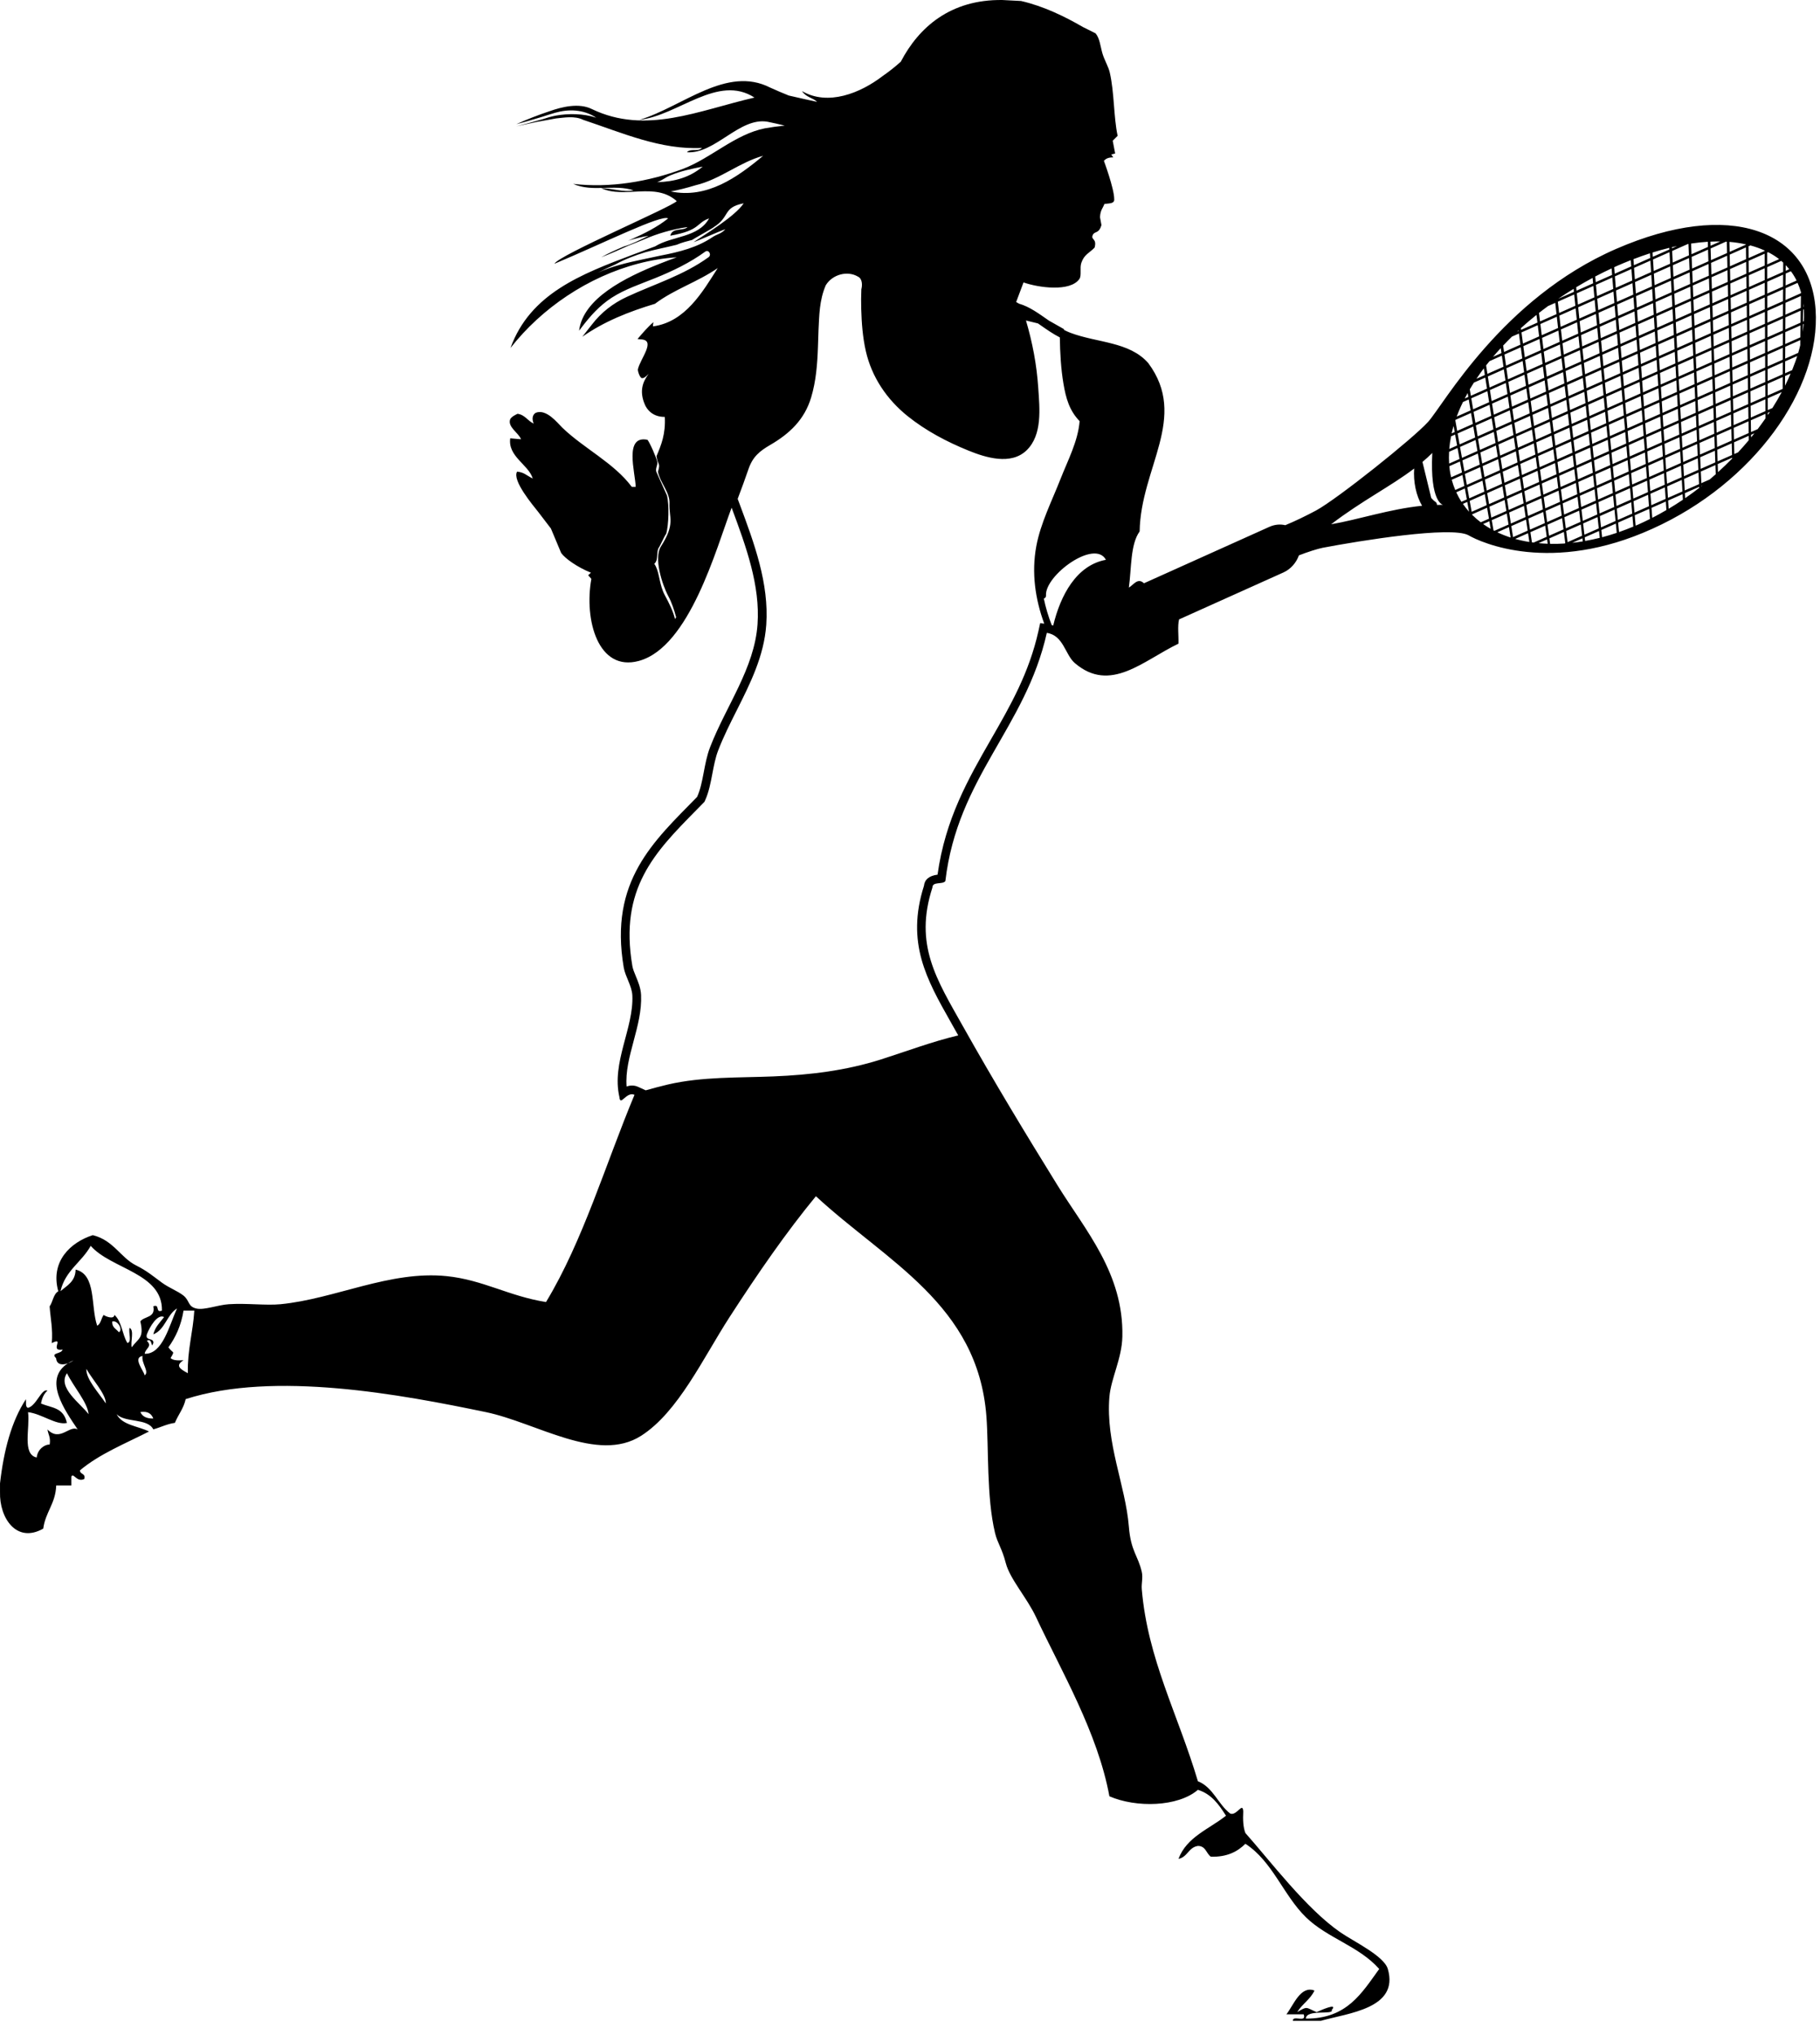 <?xml version="1.0" encoding="UTF-8" standalone="no"?>
<!DOCTYPE svg PUBLIC "-//W3C//DTD SVG 1.1//EN" "http://www.w3.org/Graphics/SVG/1.1/DTD/svg11.dtd">
<svg width="100%" height="100%" viewBox="0 0 110 123" version="1.1" xmlns="http://www.w3.org/2000/svg" xmlns:xlink="http://www.w3.org/1999/xlink" xml:space="preserve" xmlns:serif="http://www.serif.com/" style="fill-rule:evenodd;clip-rule:evenodd;stroke-linejoin:round;stroke-miterlimit:1.414;">
    <g transform="matrix(1,0,0,1,-91.688,-21.465)">
        <path d="M94.302,113.843C94.432,112.844 95.049,112.329 95.085,111.236L95.998,111.236L95.998,110.714C96.108,110.406 96.319,111.073 96.781,110.844C96.876,110.488 96.521,110.581 96.52,110.323C97.701,109.329 99.254,108.709 100.694,107.974C100.026,107.642 99.073,107.594 98.737,106.93C99.256,107.457 100.6,107.154 100.954,107.844C101.401,107.725 101.762,107.522 102.258,107.452C102.459,106.957 102.785,106.586 102.911,106.017C108.263,104.292 115.957,105.744 121.042,106.8C124.117,107.437 127.805,109.911 130.434,108.235C132.678,106.805 134.18,103.538 135.783,101.06C137.505,98.397 139.21,95.931 141.001,93.756C145.267,97.704 150.793,100.293 151.306,107.061C151.452,108.984 151.305,111.922 151.827,114.105C151.98,114.739 152.241,115.01 152.479,115.931C152.732,116.899 153.755,118.015 154.306,119.192C155.847,122.478 158.03,126.164 158.74,130.019C160.35,130.721 162.886,130.667 164.089,129.628C164.917,129.886 165.363,130.527 165.786,131.193C164.768,132.002 163.412,132.473 162.915,133.801C163.463,133.697 163.521,133.104 164.089,133.019C164.568,133.019 164.59,133.476 164.872,133.671C165.853,133.695 166.48,133.366 166.96,132.889C168.605,133.96 169.245,135.985 170.612,137.324C171.911,138.597 173.812,139.059 175.047,140.455C174.004,141.889 173.108,143.47 170.612,143.455C170.632,142.862 172.321,143.257 172.177,142.934C172.588,142.463 171.485,142.963 171.265,143.063C170.59,142.776 170.726,142.686 170.091,143.063C170.384,142.575 170.886,142.294 171.133,141.759C170.287,141.437 169.862,142.66 169.437,143.195L170.481,143.195C170.682,143.744 169.807,143.216 169.828,143.587L171.525,143.587C173.153,143.119 176.263,142.857 175.568,140.457C175.339,139.665 173.539,138.818 172.697,138.239C170.622,136.805 168.455,133.921 166.959,132.239C166.824,131.896 166.803,131.438 166.829,130.935C166.798,130.325 166.441,131.216 166.045,131.065C165.303,130.503 165.019,129.482 164.088,129.109C162.871,125.023 161.054,121.738 160.696,117.5C160.668,117.156 160.777,116.806 160.696,116.456C160.469,115.462 160.034,115.218 159.915,113.716C159.714,111.236 158.51,108.683 158.739,105.889C158.835,104.753 159.493,103.584 159.523,102.236C159.605,98.423 157.298,95.834 155.608,93.105C153.628,89.904 151.784,86.862 149.869,83.453C148.299,80.657 146.922,78.555 148.042,75.104C148.044,74.715 148.657,74.937 148.825,74.712C149.567,68.41 153.669,65.469 154.957,59.711C155.971,59.864 156.059,61.03 156.651,61.538C158.803,63.381 160.785,61.38 162.913,60.364C162.93,59.88 162.85,59.301 162.95,58.897L169.254,56.062C169.704,55.86 170.035,55.468 170.194,55.027C170.747,54.812 171.325,54.63 171.632,54.569C173.889,54.139 179.413,53.245 180.442,53.812C181.187,54.25 185.448,56.195 191.565,53.416C197.681,50.661 201.745,44.968 201.423,40.176C201.088,35.365 196.256,33.513 189.372,36.504C182.469,39.505 178.931,45.935 178.006,46.955C177.089,47.972 172.517,51.616 171.233,52.314C170.643,52.629 169.948,52.969 169.369,53.204C169.073,53.132 168.737,53.155 168.405,53.305L160.826,56.715L160.827,56.713C160.448,56.347 160.181,56.832 159.916,56.973C160.08,55.789 160.002,54.364 160.567,53.581C160.631,49.717 163.532,46.697 161.088,43.406C159.948,42.107 158.016,42.19 156.393,41.581C156.257,41.53 156.126,41.469 155.997,41.404C156.001,41.404 156.005,41.405 156.007,41.407C155.997,41.387 155.987,41.367 155.979,41.347C155.679,41.177 155.38,41.009 155.082,40.839C154.491,40.429 153.921,40.001 153.283,39.819C153.224,39.785 153.164,39.752 153.104,39.718C153.253,39.322 153.4,38.928 153.549,38.533C154.443,38.848 156.366,39.122 156.925,38.325C157.074,38.114 156.935,37.665 157.044,37.347C157.219,36.838 157.522,36.761 157.845,36.429C157.998,35.874 157.617,35.972 157.725,35.688C157.841,35.4 158.096,35.629 158.259,35.066C158.229,34.907 158.201,34.749 158.171,34.59C158.194,34.145 158.341,34.064 158.437,33.791C158.721,33.749 159.059,33.787 159.03,33.495C159.032,32.866 158.407,31.184 158.407,31.184C158.54,31.042 158.685,30.974 158.97,30.977C158.931,30.917 158.892,30.858 158.852,30.799C158.931,30.78 159.009,30.76 159.088,30.739C159.039,30.483 158.99,30.226 158.94,29.97C159.039,29.87 159.137,29.771 159.237,29.673C158.992,28.531 159.042,27.072 158.763,25.851C158.679,25.484 158.437,25.098 158.319,24.695C158.193,24.266 158.159,23.782 157.904,23.48C157.646,23.352 157.39,23.223 157.133,23.095C156.065,22.474 154.76,21.835 153.4,21.525C153.025,21.505 152.65,21.485 152.275,21.466C149.122,21.423 147.215,23.123 146.131,25.195C145.768,25.52 145.4,25.808 145.035,26.06C143.681,27.1 141.723,27.882 140.159,26.97C140.419,27.361 140.811,27.361 141.072,27.621C140.789,27.557 140.504,27.494 140.217,27.433C139.931,27.37 139.644,27.307 139.36,27.238C138.987,27.091 138.616,26.928 138.245,26.762C135.593,25.404 132.939,27.927 130.331,28.709C132.68,28.448 135.072,25.926 137.288,27.361C133.896,28.144 130.722,29.622 127.46,28.056C126.677,27.665 125.635,27.926 124.896,28.189C124.556,28.301 124.218,28.423 123.884,28.554C123.55,28.684 123.221,28.823 122.894,28.969C123.155,28.905 123.416,28.831 123.677,28.756C123.939,28.68 124.202,28.6 124.466,28.521C124.725,28.437 124.986,28.351 125.247,28.278C126.026,28.056 126.939,28.056 127.723,28.578C126.939,28.317 126.026,28.317 125.266,28.454C124.994,28.51 124.725,28.585 124.466,28.675C123.939,28.824 123.417,28.968 122.895,29.1C123.309,29.013 123.721,28.923 124.135,28.831C124.518,28.767 124.906,28.692 125.293,28.622C125.766,28.578 126.418,28.447 126.939,28.708C129.288,29.491 131.636,30.535 134.115,30.405C133.854,30.665 133.462,30.405 133.201,30.665C134.899,30.795 136.375,28.534 138.072,28.821C138.42,28.893 138.768,28.968 139.116,29.056C138.712,29.095 138.314,29.15 137.921,29.219C136.115,29.578 134.68,31.012 132.984,31.664C130.897,32.447 128.548,32.839 126.329,32.577C127.504,33.099 128.808,32.577 129.982,32.969C129.33,33.099 128.677,32.839 128.026,32.839C129.461,33.49 131.286,32.447 132.591,33.621C132.2,34.012 125.46,36.883 125.198,37.405C128.112,36.187 131.678,34.404 132.069,34.665C131.418,35.187 130.634,35.578 129.842,35.929C129.774,35.959 129.705,35.988 129.639,36.018C129.663,36.01 129.689,36.001 129.714,35.993C130.113,35.872 130.503,35.776 130.896,35.712C130.634,35.84 130.373,35.97 130.12,36.084C129.867,36.199 129.623,36.297 129.394,36.361C128.937,36.557 128.48,36.753 128.025,37.014C128.307,36.905 128.586,36.789 128.861,36.67C129.139,36.551 129.414,36.427 129.687,36.304C129.988,36.189 130.281,36.069 130.569,35.952C131.416,35.578 132.328,35.318 133.242,35.187C132.981,35.447 132.328,35.187 132.198,35.709C134.056,35.382 133.762,34.927 134.545,34.665C133.893,35.839 132.328,35.709 131.281,36.355C130.821,36.522 130.378,36.688 129.934,36.855C126.834,38.027 123.73,39.204 122.543,42.493C124.421,40.092 127.219,38.193 130.267,37.396C130.647,37.295 131.033,37.213 131.42,37.149C131.806,37.085 132.197,37.04 132.59,37.014C132.279,37.127 131.946,37.252 131.603,37.387C129.473,38.228 126.924,39.502 126.689,41.449C126.738,41.384 126.787,41.319 126.837,41.254C127.375,40.55 127.918,39.936 128.667,39.452C129.462,38.94 130.395,38.633 131.266,38.281C132.342,37.847 133.372,37.353 134.314,36.671C134.519,36.523 134.714,36.863 134.512,37.009C133.001,38.103 131.26,38.626 129.586,39.4C128.74,39.791 128.023,40.346 127.457,41.087C127.283,41.316 127.075,41.559 126.884,41.816C128.206,40.888 129.707,40.295 131.275,39.824C132.428,38.949 133.847,38.511 135.067,37.666C134.153,39.102 133.109,40.928 131.152,41.189C131.152,41.104 131.165,41.019 131.183,40.933C130.828,41.234 130.528,41.593 130.22,41.952C130.27,41.956 130.32,41.963 130.369,41.973C131.413,41.973 130.369,43.147 130.239,43.798C130.239,43.929 130.369,44.32 130.499,44.32C130.63,44.32 130.76,44.189 130.891,44.059C130.499,44.58 130.369,45.102 130.605,45.77C130.69,46.022 130.835,46.246 131.043,46.406C131.251,46.565 131.524,46.663 131.867,46.66C131.896,47.176 131.842,47.599 131.746,47.98C131.648,48.361 131.507,48.698 131.366,49.034C131.458,49.644 131.62,49.399 131.455,49.974C131.57,50.605 132.179,51.224 132.152,51.866C132.114,52.784 132.521,53.105 131.63,54.496C131.195,55.176 131.701,56.775 132.072,57.475C132.295,57.891 132.435,58.326 132.553,58.767C132.531,58.803 132.507,58.84 132.486,58.875C132.372,58.402 132.129,57.915 131.868,57.432C131.548,56.837 131.553,56.16 131.325,55.693C131.299,55.639 131.268,55.587 131.233,55.537C131.244,55.526 131.255,55.516 131.264,55.507C131.472,55.283 131.36,54.957 131.472,54.618C131.639,54.372 131.787,53.96 131.956,53.714C132.112,53.154 132.131,51.972 132.005,51.42C131.787,50.936 131.57,50.452 131.353,49.968C131.295,49.74 131.448,49.591 131.413,49.375C131.38,49.171 130.951,48.181 130.819,48.042C129.392,47.755 130.082,50.003 130.109,50.886C130.03,50.886 129.95,50.886 129.872,50.886C128.793,49.435 126.956,48.554 125.665,47.301C125.375,47.02 124.712,46.153 124.065,46.412C123.842,46.547 123.839,46.829 123.947,47.064C123.581,46.907 123.43,46.537 122.969,46.471C122.813,46.548 122.609,46.646 122.526,46.797C122.344,47.269 123.056,47.64 123.177,48.012C122.959,47.992 122.742,47.972 122.526,47.954C122.378,49.061 123.626,49.533 123.888,50.382C123.848,50.363 123.809,50.343 123.77,50.323C123.499,50.179 123.345,50.005 122.94,49.968C122.624,50.5 123.924,52.027 124.214,52.397C124.47,52.732 124.728,53.068 124.985,53.405C125.191,53.898 125.399,54.393 125.606,54.886C125.857,55.228 126.572,55.736 127.404,56.075C127.348,56.125 127.293,56.174 127.238,56.227C127.301,56.302 127.365,56.375 127.429,56.449C126.982,58.933 127.838,62.074 130.298,61.407C133.362,60.576 134.977,54.607 135.907,52.145C136.79,54.519 137.636,56.845 137.473,59.19C137.287,61.858 135.573,64.114 134.603,66.626C134.221,67.613 134.21,68.776 133.819,69.626C131.206,72.302 128.493,74.691 129.386,79.932C129.478,80.482 129.881,81.045 129.907,81.627C129.993,83.599 128.642,85.672 129.124,87.758C129.179,88.372 129.539,87.402 130.037,87.628C128.281,91.828 126.934,96.439 124.689,100.151C122.436,99.793 120.891,98.813 118.689,98.586C115.256,98.232 111.944,99.96 108.645,100.282C107.758,100.368 106.58,100.21 105.515,100.282C104.844,100.326 104.035,100.651 103.557,100.542C103.027,100.422 103.162,100.067 102.776,99.759C102.429,99.484 101.909,99.298 101.471,98.977C100.951,98.596 100.575,98.267 99.906,97.934C98.984,97.474 98.545,96.413 97.296,96.108C95.972,96.531 94.71,97.682 95.21,99.5C94.91,99.678 94.886,100.133 94.688,100.413C94.739,101.145 94.89,101.777 94.818,102.631C95.636,102.224 94.64,103.158 95.471,103.022C95.399,103.311 94.715,103.192 95.08,103.544C95.112,103.963 95.482,103.965 95.791,103.855C95.891,103.791 96,103.731 96.123,103.675C96.044,103.739 95.922,103.807 95.791,103.855C94.273,104.835 95.601,106.685 96.384,107.85C95.888,107.562 95.311,108.628 94.557,107.85C94.6,108.156 94.763,108.339 94.688,108.764C94.435,108.742 93.963,109.01 93.906,109.546C93.011,109.353 93.512,107.766 93.383,106.806C94.222,106.907 95.075,107.604 95.732,107.458C95.523,106.509 94.832,106.561 94.167,106.285C94.225,105.951 94.349,105.684 94.558,105.501C94.195,105.36 93.899,106.404 93.384,106.545C93.208,106.505 93.276,106.218 93.254,106.023C92.377,107.363 91.915,109.12 91.689,111.11L91.689,111.632C91.646,113.204 92.685,114.759 94.302,113.843ZM179.39,47.836L179.635,47.727L179.754,48.387L179.28,48.597C179.3,48.346 179.337,48.093 179.39,47.836ZM179.424,47.655C179.457,47.508 179.498,47.358 179.542,47.208L179.608,47.574L179.424,47.655ZM179.659,46.837L180.596,46.422L180.708,47.086L179.76,47.506L179.649,46.876C179.649,46.862 179.654,46.851 179.659,46.837ZM180.663,52.548L181.567,52.149L181.68,52.811L181.184,53.029C181.001,52.892 180.83,52.742 180.669,52.582L180.663,52.548ZM187.37,53.1L188.243,52.715L188.316,53.397L187.449,53.779L187.37,53.1ZM194.523,50.824L194.582,50.799C194.561,50.814 194.543,50.83 194.523,50.844L194.523,50.824ZM195.416,46.908L196.307,46.514L196.326,47.221L195.439,47.612L195.416,46.908ZM196.307,40.343L197.26,39.921L197.269,40.632L196.323,41.051L196.307,40.343ZM197.431,41.442L197.421,40.73L198.357,40.316L198.361,41.031L197.431,41.442ZM198.362,41.195L198.365,41.913L197.442,42.321L197.433,41.605L198.362,41.195ZM197.419,40.565L197.41,39.854L198.351,39.437L198.356,40.15L197.419,40.565ZM197.408,39.689L197.399,38.977L198.348,38.556L198.351,39.27L197.408,39.689ZM197.398,38.812L197.389,38.1L198.345,37.676L198.348,38.39L197.398,38.812ZM198.37,42.794L197.455,43.198L197.446,42.488L198.367,42.081L198.37,42.794ZM197.385,37.936L197.378,37.225L198.342,36.798L198.344,37.512L197.385,37.936ZM197.376,37.059L197.367,36.348L197.482,36.297C197.787,36.379 198.073,36.482 198.34,36.604L198.34,36.632L197.376,37.059ZM192.168,46.416L192.124,45.721L193.049,45.311L193.087,46.009L192.168,46.416ZM193.096,46.171L193.135,46.87L192.223,47.273L192.179,46.578L193.096,46.171ZM182.854,44.542L183.826,44.11L183.918,44.783L182.95,45.212L182.854,44.542ZM182.919,46.106L181.972,46.526L181.867,45.859L182.822,45.436L182.919,46.106ZM191.968,45.625L191.051,46.03L191,45.338L191.923,44.93L191.968,45.625ZM191.91,42.289L192.865,41.867L192.902,42.566L191.954,42.986L191.91,42.289ZM190.988,45.177L190.938,44.481L191.867,44.068L191.912,44.768L190.988,45.177ZM190.967,46.946L190.048,47.354L189.99,46.665L190.916,46.256L190.967,46.946ZM189.976,46.505L189.918,45.816L190.853,45.404L190.904,46.095L189.976,46.505ZM189.905,45.657L189.848,44.962L190.788,44.546L190.839,45.242L189.905,45.657ZM189.835,44.804L189.778,44.114L190.726,43.695L190.777,44.388L189.835,44.804ZM189.902,47.417L188.992,47.82L188.928,47.133L189.843,46.728L189.902,47.417ZM188.912,46.976L188.849,46.29L189.772,45.881L189.831,46.57L188.912,46.976ZM188.927,48.729L188.012,49.133L187.941,48.451L188.862,48.044L188.927,48.729ZM187.925,48.293L187.853,47.61L188.781,47.199L188.847,47.884L187.925,48.293ZM187.836,47.452L187.766,46.769L188.702,46.356L188.767,47.042L187.836,47.452ZM186.354,45.63L186.432,46.31L185.488,46.727L185.405,46.051L186.354,45.63ZM185.385,45.894L185.301,45.218L186.257,44.794L186.336,45.474L185.385,45.894ZM186.45,46.467L186.528,47.151L185.592,47.566L185.507,46.885L186.45,46.467ZM186.626,47.987L185.696,48.398L185.612,47.722L186.546,47.308L186.626,47.987ZM186.6,46.401L187.531,45.988L187.601,46.676L186.677,47.085L186.6,46.401ZM186.503,45.563L187.442,45.148L187.514,45.831L186.58,46.243L186.503,45.563ZM187.504,44.241L188.462,43.817L188.526,44.502L187.573,44.924L187.504,44.241ZM188.541,44.662L188.606,45.348L187.662,45.765L187.591,45.082L188.541,44.662ZM188.62,45.506L188.685,46.197L187.748,46.611L187.678,45.924L188.62,45.506ZM187.778,48.356L186.869,48.758L186.791,48.079L187.708,47.674L187.778,48.356ZM186.773,47.922L186.694,47.243L187.618,46.835L187.69,47.517L186.773,47.922ZM186.723,48.823L185.8,49.23L185.716,48.555L186.645,48.144L186.723,48.823ZM185.761,50.127L184.856,50.527L184.764,49.855L185.676,49.452L185.761,50.127ZM184.827,51.42L183.917,51.821L183.819,51.152L184.734,50.748L184.827,51.42ZM184.651,49.025L185.571,48.62L185.655,49.297L184.742,49.699L184.651,49.025ZM184.63,48.871L184.538,48.198L185.463,47.789L185.55,48.464L184.63,48.871ZM184.518,48.041L184.427,47.364L185.359,46.951L185.444,47.631L184.518,48.041ZM184.405,47.208L184.315,46.534L185.254,46.118L185.339,46.794L184.405,47.208ZM184.292,46.376L184.202,45.703L185.149,45.284L185.234,45.96L184.292,46.376ZM184.371,48.105L183.433,48.521L183.333,47.845L184.278,47.428L184.371,48.105ZM183.312,47.691L183.214,47.021L184.166,46.6L184.257,47.273L183.312,47.691ZM183.191,46.865L183.094,46.195L184.052,45.771L184.144,46.443L183.191,46.865ZM183.072,46.04L182.974,45.369L183.94,44.941L184.031,45.614L183.072,46.04ZM183.868,43.214L184.837,42.785L184.92,43.462L183.958,43.888L183.868,43.214ZM184.94,43.617L185.025,44.293L184.069,44.716L183.979,44.044L184.94,43.617ZM185.045,44.452L185.128,45.129L184.18,45.549L184.09,44.875L185.045,44.452ZM185.094,43.549L186.065,43.118L186.144,43.797L185.178,44.225L185.094,43.549ZM186.161,43.956L186.238,44.637L185.281,45.061L185.197,44.384L186.161,43.956ZM186.218,43.051L187.179,42.626L187.249,43.308L186.295,43.73L186.218,43.051ZM187.265,43.466L187.337,44.149L186.391,44.569L186.313,43.888L187.265,43.466ZM187.354,44.308L187.425,44.99L186.486,45.406L186.409,44.727L187.354,44.308ZM187.418,43.399L188.382,42.972L188.446,43.658L187.488,44.083L187.418,43.399ZM188.378,41.214L189.344,40.785L189.401,41.475L188.44,41.901L188.378,41.214ZM189.417,41.634L189.473,42.322L188.52,42.746L188.457,42.06L189.417,41.634ZM189.486,42.483L189.544,43.173L188.597,43.591L188.534,42.904L189.486,42.483ZM189.557,43.333L189.615,44.021L188.675,44.437L188.612,43.751L189.557,43.333ZM189.628,44.18L189.686,44.869L188.754,45.282L188.691,44.595L189.628,44.18ZM189.7,45.028L189.758,45.722L188.833,46.132L188.77,45.441L189.7,45.028ZM189.708,43.265L190.663,42.842L190.714,43.534L189.765,43.955L189.708,43.265ZM190.692,41.069L191.651,40.643L191.693,41.337L190.74,41.759L190.692,41.069ZM191.646,38.003L192.636,37.564L192.673,38.264L191.69,38.7L191.646,38.003ZM192.683,38.424L192.718,39.124L191.742,39.558L191.699,38.862L192.683,38.424ZM191.749,42.196L190.802,42.615L190.753,41.922L191.704,41.5L191.749,42.196ZM191.759,42.356L191.802,43.051L190.863,43.467L190.813,42.776L191.759,42.356ZM191.813,43.213L191.857,43.909L190.926,44.321L190.876,43.628L191.813,43.213ZM191.856,41.433L192.817,41.008L192.855,41.706L191.898,42.13L191.856,41.433ZM192.837,38.356L193.809,37.925L193.839,38.627L192.874,39.055L192.837,38.356ZM193.846,38.79L193.877,39.493L192.918,39.917L192.882,39.218L193.846,38.79ZM192.948,43.426L192.005,43.843L191.963,43.148L192.91,42.729L192.948,43.426ZM192.956,43.587L192.995,44.29L192.061,44.703L192.018,44.003L192.956,43.587ZM193.003,44.452L193.041,45.15L192.114,45.56L192.072,44.866L193.003,44.452ZM193.015,41.8L193.957,41.383L193.988,42.083L193.05,42.499L193.015,41.8ZM192.133,48.191L191.238,48.587L191.187,47.896L192.088,47.498L192.133,48.191ZM191.176,47.735L191.124,47.044L192.032,46.642L192.078,47.336L191.176,47.735ZM191.112,46.882L191.062,46.19L191.977,45.785L192.023,46.48L191.112,46.882ZM191.095,48.65L190.189,49.05L190.132,48.362L191.042,47.959L191.095,48.65ZM190.119,48.203L190.061,47.515L190.979,47.109L191.031,47.8L190.119,48.203ZM190.119,49.961L189.23,50.355L189.167,49.669L190.06,49.273L190.119,49.961ZM189.151,49.51L189.085,48.825L189.987,48.426L190.047,49.114L189.151,49.51ZM189.071,48.666L189.006,47.979L189.915,47.578L189.975,48.267L189.071,48.666ZM189.007,49.573L188.1,49.973L188.028,49.291L188.942,48.888L189.007,49.573ZM188.047,50.878L187.157,51.27L187.08,50.591L187.975,50.195L188.047,50.878ZM187.061,50.433L186.982,49.754L187.885,49.355L187.957,50.036L187.061,50.433ZM186.964,49.596L186.886,48.917L187.796,48.515L187.868,49.196L186.964,49.596ZM186.917,50.496L186.01,50.896L185.925,50.221L186.838,49.817L186.917,50.496ZM185.906,50.064L185.821,49.389L186.741,48.982L186.821,49.661L185.906,50.064ZM185.867,50.96L184.969,51.357L184.877,50.684L185.782,50.285L185.867,50.96ZM184.94,52.25L184.039,52.648L183.94,51.978L184.848,51.577L184.94,52.25ZM184.02,53.534L183.137,53.924L183.031,53.257L183.92,52.865L184.02,53.534ZM183.005,53.104L182.901,52.437L183.797,52.041L183.896,52.71L183.005,53.104ZM183.796,50.997L183.697,50.327L184.619,49.919L184.711,50.592L183.796,50.997ZM183.674,50.172L183.576,49.502L184.506,49.09L184.598,49.762L183.674,50.172ZM183.554,49.346L183.456,48.676L184.393,48.262L184.485,48.935L183.554,49.346ZM183.529,50.236L182.617,50.639L182.512,49.972L183.429,49.565L183.529,50.236ZM182.488,49.817L182.382,49.151L183.307,48.741L183.406,49.411L182.488,49.817ZM182.358,48.997L182.252,48.326L183.185,47.912L183.284,48.587L182.358,48.997ZM182.229,48.171L182.124,47.503L183.064,47.087L183.162,47.757L182.229,48.171ZM182.1,47.348L181.996,46.681L182.942,46.261L183.041,46.93L182.1,47.348ZM182.079,48.236L181.133,48.655L181.021,47.99L181.974,47.57L182.079,48.236ZM180.997,47.836L180.887,47.173L181.844,46.748L181.95,47.414L180.997,47.836ZM180.86,47.02L180.75,46.355L181.716,45.927L181.82,46.594L180.86,47.02ZM180.723,46.2L180.611,45.536L181.585,45.105L181.69,45.771L180.723,46.2ZM181.507,43.547C181.574,43.462 181.643,43.376 181.713,43.291L182.459,42.959L182.558,43.629L181.587,44.058L181.507,43.547ZM182.58,43.786L182.679,44.456L181.716,44.883L181.611,44.215L182.58,43.786ZM182.699,44.611L182.798,45.28L181.842,45.703L181.738,45.037L182.699,44.611ZM182.733,43.718L183.714,43.283L183.805,43.956L182.83,44.389L182.733,43.718ZM183.646,41.554L184.629,41.117L184.713,41.793L183.735,42.227L183.646,41.554ZM184.733,41.951L184.816,42.628L183.846,43.058L183.757,42.385L184.733,41.951ZM184.787,41.047L185.78,40.606L185.857,41.286L184.869,41.724L184.787,41.047ZM185.875,41.444L185.953,42.125L184.973,42.56L184.89,41.882L185.875,41.444ZM185.971,42.283L186.047,42.962L185.075,43.394L184.992,42.716L185.971,42.283ZM186.03,41.375L187.005,40.943L187.075,41.626L186.107,42.055L186.03,41.375ZM187.092,41.784L187.162,42.468L186.201,42.894L186.124,42.213L187.092,41.784ZM187.159,40.875L188.146,40.438L188.209,41.124L187.23,41.559L187.159,40.875ZM188.225,41.282L188.288,41.969L187.316,42.4L187.246,41.716L188.225,41.282ZM188.303,42.127L188.367,42.812L187.402,43.241L187.331,42.558L188.303,42.127ZM188.301,40.368L189.276,39.936L189.332,40.626L188.366,41.055L188.301,40.368ZM189.292,38.167L190.291,37.724L190.34,38.417L189.347,38.857L189.292,38.167ZM190.402,39.27L189.417,39.707L189.36,39.018L190.351,38.579L190.402,39.27ZM190.415,39.431L190.464,40.123L189.487,40.557L189.43,39.868L190.415,39.431ZM190.477,40.285L190.526,40.977L189.556,41.408L189.5,40.718L190.477,40.285ZM190.539,41.137L190.589,41.828L189.625,42.254L189.569,41.566L190.539,41.137ZM190.601,41.989L190.651,42.681L189.696,43.105L189.638,42.415L190.601,41.989ZM190.631,40.216L191.597,39.787L191.64,40.483L190.679,40.909L190.631,40.216ZM191.595,37.146L192.594,36.702L192.629,37.403L191.638,37.841L191.595,37.146ZM192.727,39.286L192.763,39.986L191.793,40.416L191.751,39.719L192.727,39.286ZM192.772,40.146L192.809,40.845L191.847,41.271L191.804,40.575L192.772,40.146ZM192.794,37.494L193.773,37.06L193.803,37.762L192.83,38.194L192.794,37.494ZM193.884,39.654L193.913,40.354L192.963,40.776L192.926,40.079L193.884,39.654ZM193.92,40.518L193.95,41.221L193.007,41.639L192.971,40.94L193.92,40.518ZM193.93,36.99L194.92,36.551L194.943,37.257L193.959,37.695L193.93,36.99ZM194.972,38.126L193.994,38.558L193.966,37.856L194.949,37.419L194.972,38.126ZM193.995,42.247L194.027,42.949L193.096,43.36L193.061,42.662L193.995,42.247ZM194.034,43.11L194.065,43.817L193.142,44.225L193.106,43.522L194.034,43.11ZM194.072,43.979L194.104,44.68L193.188,45.085L193.15,44.387L194.072,43.979ZM194.11,44.842L194.141,45.543L193.233,45.945L193.195,45.247L194.11,44.842ZM194.149,45.706L194.18,46.408L193.279,46.806L193.241,46.107L194.149,45.706ZM194.188,46.57L194.219,47.27L193.325,47.666L193.287,46.968L194.188,46.57ZM194.146,42.181L195.093,41.76L195.117,42.466L194.176,42.883L194.146,42.181ZM195.122,42.628L195.146,43.337L194.213,43.751L194.182,43.043L195.122,42.628ZM195.152,43.501L195.176,44.206L194.25,44.616L194.219,43.913L195.152,43.501ZM195.182,44.368L195.207,45.073L194.286,45.479L194.257,44.777L195.182,44.368ZM195.211,45.236L195.237,45.941L194.324,46.344L194.293,45.643L195.211,45.236ZM193.465,50.245L193.426,49.548L194.304,49.159L194.336,49.86L193.465,50.245ZM194.345,50.022L194.377,50.724L193.512,51.104L193.473,50.406L194.345,50.022ZM195.243,46.103L195.267,46.808L194.362,47.208L194.331,46.507L195.243,46.103ZM195.272,46.972L195.297,47.676L194.399,48.072L194.368,47.37L195.272,46.972ZM195.303,47.839L195.328,48.542L194.438,48.935L194.406,48.234L195.303,47.839ZM196.259,44.606L195.351,45.009L195.329,44.304L196.241,43.899L196.259,44.606ZM196.249,37.725L197.224,37.294L197.234,38.005L196.264,38.434L196.249,37.725ZM195.3,43.437L196.22,43.029L196.237,43.737L195.323,44.142L195.3,43.437ZM196.231,36.852L197.212,36.416L197.221,37.126L196.244,37.559L196.231,36.852ZM197.378,47.637L196.488,48.03L196.471,47.323L197.366,46.927L197.378,47.637ZM196.467,47.16L196.449,46.451L197.351,46.052L197.363,46.763L196.467,47.16ZM196.445,46.286L196.428,45.58L197.339,45.178L197.349,45.887L196.445,46.286ZM196.425,45.415L196.408,44.707L197.325,44.303L197.335,45.013L196.425,45.415ZM196.404,44.544L196.387,43.836L197.31,43.428L197.322,44.137L196.404,44.544ZM196.384,43.672L196.367,42.964L197.298,42.552L197.309,43.263L196.384,43.672ZM196.363,42.8L196.346,42.087L197.285,41.671L197.295,42.388L196.363,42.8ZM196.343,41.923L196.326,41.215L197.273,40.796L197.283,41.507L196.343,41.923ZM196.303,40.178L196.287,39.469L197.248,39.044L197.258,39.756L196.303,40.178ZM196.283,39.305L196.267,38.598L197.234,38.169L197.244,38.879L196.283,39.305ZM196.28,45.479L195.381,45.876L195.357,45.172L196.263,44.771L196.28,45.479ZM195.36,49.409L194.476,49.799L194.446,49.098L195.335,48.706L195.36,49.409ZM194.468,50.888C194.166,51.124 193.855,51.353 193.537,51.572L193.521,51.267L194.385,50.886L194.388,50.951C194.415,50.93 194.442,50.908 194.468,50.888ZM193.417,49.385L193.379,48.687L194.264,48.297L194.296,48.998L193.417,49.385ZM193.372,48.526L193.334,47.827L194.226,47.433L194.258,48.134L193.372,48.526ZM193.374,51.166L192.498,51.552L192.454,50.857L193.335,50.468L193.374,51.166ZM192.443,50.696L192.397,50.002L193.286,49.609L193.325,50.307L192.443,50.696ZM192.387,49.84L192.342,49.146L193.239,48.75L193.278,49.447L192.387,49.84ZM192.333,48.984L192.288,48.289L193.192,47.89L193.231,48.588L192.333,48.984ZM192.278,48.128L192.233,47.434L193.144,47.032L193.183,47.729L192.278,48.128ZM192.246,49.902L191.364,50.292L191.314,49.601L192.201,49.209L192.246,49.902ZM191.3,49.44L191.25,48.747L192.145,48.352L192.191,49.047L191.3,49.44ZM191.289,51.206L190.405,51.596L190.347,50.907L191.237,50.514L191.289,51.206ZM190.333,50.747L190.275,50.059L191.171,49.663L191.224,50.354L190.333,50.747ZM190.262,49.899L190.204,49.21L191.108,48.811L191.159,49.502L190.262,49.899ZM190.266,51.657L189.391,52.042L189.326,51.357L190.207,50.968L190.266,51.657ZM189.311,51.199L189.246,50.514L190.133,50.121L190.192,50.809L189.311,51.199ZM189.251,52.104L188.365,52.494L188.293,51.812L189.184,51.418L189.251,52.104ZM188.205,50.972L189.104,50.575L189.169,51.261L188.276,51.655L188.205,50.972ZM188.188,50.814L188.116,50.132L189.023,49.732L189.089,50.417L188.188,50.814ZM188.136,51.717L187.255,52.105L187.175,51.427L188.064,51.035L188.136,51.717ZM187.31,53.841L186.432,54.228L186.348,53.552L187.232,53.163L187.31,53.841ZM186.535,54.286C186.447,54.295 186.361,54.303 186.274,54.309C186.359,54.303 186.447,54.294 186.535,54.286ZM186.326,53.395L186.241,52.72L187.132,52.326L187.212,53.005L186.326,53.395ZM186.221,52.562L186.135,51.888L187.034,51.49L187.113,52.169L186.221,52.562ZM186.115,51.729L186.03,51.053L186.936,50.653L187.015,51.333L186.115,51.729ZM186.079,52.625L185.196,53.015L185.104,52.342L185.994,51.949L186.079,52.625ZM185.082,52.186L184.99,51.514L185.887,51.118L185.974,51.793L185.082,52.186ZM185.056,53.077L184.161,53.473L184.062,52.803L184.963,52.406L185.056,53.077ZM184.122,54.219C183.419,54.107 182.768,53.909 182.185,53.632L182.889,53.32L182.988,53.948C183.08,53.979 183.173,54.007 183.265,54.032L184.043,53.689L184.122,54.219ZM182.875,52.282L182.771,51.616L183.674,51.217L183.773,51.886L182.875,52.282ZM182.747,51.461L182.641,50.794L183.553,50.391L183.652,51.062L182.747,51.461ZM182.733,52.345L181.823,52.747L181.71,52.084L182.627,51.68L182.733,52.345ZM181.686,51.93L181.573,51.267L182.495,50.859L182.601,51.525L181.686,51.93ZM181.547,51.112L181.435,50.448L182.364,50.037L182.471,50.703L181.547,51.112ZM181.409,50.295L181.297,49.631L182.235,49.216L182.341,49.883L181.409,50.295ZM181.272,49.477L181.159,48.81L182.102,48.391L182.209,49.062L181.272,49.477ZM181.262,50.361L180.342,50.768L180.224,50.107L181.149,49.698L181.262,50.361ZM180.197,49.953L180.076,49.287L181.01,48.874L181.124,49.542L180.197,49.953ZM180.05,49.135L179.931,48.474L180.871,48.057L180.984,48.72L180.05,49.135ZM179.905,48.321L179.786,47.66L180.734,47.241L180.846,47.905L179.905,48.321ZM180.109,45.76L180.458,45.605L180.57,46.268L179.731,46.639C179.707,46.705 179.682,46.771 179.659,46.836C179.782,46.48 179.934,46.12 180.109,45.76ZM180.393,45.218L180.432,45.451L180.215,45.549C180.27,45.438 180.331,45.328 180.393,45.218ZM180.521,44.991C180.601,44.857 180.684,44.722 180.771,44.587L181.457,44.283L181.561,44.95L180.586,45.383L180.521,44.991ZM181.432,44.128L180.923,44.356C181.065,44.143 181.213,43.934 181.37,43.725L181.432,44.128ZM181.926,43.029C182.074,42.853 182.233,42.678 182.392,42.505L182.435,42.804L181.926,43.029ZM183.491,41.407C183.482,41.415 183.474,41.424 183.465,41.431L183.471,41.466L183.388,41.503C183.423,41.47 183.457,41.439 183.491,41.407ZM183.581,42.295L182.593,42.734L182.537,42.349C182.708,42.167 182.886,41.987 183.068,41.808L183.491,41.621L183.581,42.295ZM183.603,42.453L183.694,43.127L182.713,43.562L182.615,42.891L183.603,42.453ZM184.552,40.495L184.61,40.96L183.626,41.397L183.612,41.294C183.914,41.022 184.227,40.754 184.552,40.495ZM185.25,39.961L185.686,39.769L185.763,40.449L184.768,40.89L184.705,40.377C184.655,40.415 184.603,40.455 184.554,40.493C184.78,40.313 185.012,40.137 185.25,39.961ZM186.815,39.102L185.869,39.522C186.17,39.315 186.48,39.115 186.797,38.92L186.815,39.102ZM186.902,39.943L185.92,40.379L185.843,39.698L186.831,39.26L186.902,39.943ZM186.917,40.101L186.988,40.785L186.012,41.217L185.936,40.537L186.917,40.101ZM187.975,38.587L186.974,39.031L186.953,38.824C187.276,38.629 187.608,38.44 187.944,38.26L187.975,38.587ZM188.053,39.434L187.058,39.874L186.989,39.19L187.989,38.746L188.053,39.434ZM188.067,39.591L188.131,40.277L187.143,40.716L187.074,40.032L188.067,39.591ZM189.123,38.078L188.134,38.516L188.102,38.175C188.427,38.004 188.756,37.842 189.091,37.686L189.123,38.078ZM189.192,38.926L188.21,39.363L188.147,38.676L189.135,38.237L189.192,38.926ZM189.205,39.086L189.262,39.775L188.286,40.208L188.223,39.521L189.205,39.086ZM190.253,37.188L190.28,37.563L189.28,38.007L189.249,37.613C189.31,37.585 189.368,37.556 189.429,37.53C189.706,37.409 189.979,37.296 190.253,37.188ZM191.427,37.056L190.439,37.494L190.413,37.127C190.749,36.999 191.083,36.878 191.41,36.773L191.427,37.056ZM191.479,37.911L190.498,38.348L190.45,37.653L191.437,37.215L191.479,37.911ZM191.534,38.769L190.559,39.202L190.511,38.509L191.491,38.073L191.534,38.769ZM191.543,38.93L191.586,39.626L190.62,40.055L190.57,39.362L191.543,38.93ZM191.57,36.724C191.912,36.616 192.248,36.525 192.578,36.444L192.584,36.542L191.584,36.985L191.57,36.724ZM193.047,36.335L192.742,36.471L192.738,36.405C192.842,36.381 192.946,36.357 193.047,36.335ZM193.692,36.215C193.706,36.213 193.723,36.211 193.738,36.208L193.766,36.897L192.786,37.332L192.751,36.632L193.692,36.215ZM194.906,36.076L194.915,36.388L193.923,36.828L193.897,36.184C194.243,36.133 194.579,36.095 194.906,36.076ZM195,38.994L194.029,39.424L194.001,38.72L194.977,38.288L195,38.994ZM195.029,39.86L194.065,40.288L194.036,39.587L195.006,39.157L195.029,39.86ZM195.059,40.729L194.103,41.152L194.072,40.45L195.035,40.024L195.059,40.729ZM195.064,40.893L195.087,41.598L194.139,42.017L194.11,41.316L195.064,40.893ZM195.656,36.059L195.073,36.317L195.065,36.068C195.265,36.06 195.462,36.057 195.656,36.059ZM196.071,36.756L195.099,37.187L195.076,36.481L195.999,36.071C196.018,36.072 196.037,36.072 196.055,36.074L196.071,36.756ZM196.092,37.629L195.125,38.057L195.104,37.351L196.076,36.92L196.092,37.629ZM196.111,38.502L195.153,38.926L195.132,38.22L196.096,37.792L196.111,38.502ZM196.131,39.372L195.18,39.794L195.158,39.089L196.116,38.666L196.131,39.372ZM196.152,40.246L195.209,40.663L195.186,39.958L196.135,39.537L196.152,40.246ZM196.174,41.117L195.237,41.531L195.213,40.826L196.156,40.409L196.174,41.117ZM196.194,41.989L195.264,42.4L195.243,41.695L196.176,41.281L196.194,41.989ZM196.199,42.152L196.216,42.865L195.294,43.273L195.27,42.563L196.199,42.152ZM196.214,36.083C196.563,36.111 196.894,36.163 197.21,36.233L197.21,36.25L196.227,36.687L196.214,36.083ZM199.218,37.125L198.497,37.444L198.496,36.729L198.552,36.704C198.791,36.827 199.014,36.967 199.218,37.125ZM198.533,46.413L198.659,46.356C198.618,46.419 198.575,46.48 198.533,46.543L198.533,46.413ZM199.456,38.948L199.451,39.664L198.504,40.084L198.502,39.37L199.456,38.948ZM198.502,39.204L198.5,38.49L199.459,38.065L199.456,38.783L198.502,39.204ZM199.451,39.833L199.448,40.55L198.508,40.965L198.506,40.251L199.451,39.833ZM199.447,40.714L199.444,41.437L198.512,41.849L198.51,41.13L199.447,40.714ZM199.443,41.603L199.441,42.32L198.516,42.73L198.513,42.015L199.443,41.603ZM199.439,42.485L199.437,43.202L198.52,43.607L198.517,42.894L199.439,42.485ZM199.437,43.368L199.434,44.085L198.523,44.488L198.52,43.775L199.437,43.368ZM199.433,44.252L199.431,44.967L198.528,45.366L198.525,44.653L199.433,44.252ZM199.464,37.334L199.461,37.897L198.499,38.322L198.497,37.609L199.347,37.232C199.385,37.267 199.426,37.298 199.464,37.334ZM200.521,40.239L200.512,40.965L199.591,41.372L199.594,40.649L200.521,40.239ZM199.596,40.483L199.6,39.765L200.535,39.352L200.525,40.072L199.596,40.483ZM200.511,41.131L200.499,41.852L199.586,42.256L199.588,41.537L200.511,41.131ZM199.615,37.49C199.69,37.568 199.762,37.649 199.829,37.734L199.613,37.831L199.615,37.49ZM200.273,38.42L199.606,38.715L199.611,37.997L199.928,37.857C200.06,38.032 200.174,38.22 200.273,38.42ZM200.537,39.117L200.536,39.185L199.601,39.599L199.606,38.882L200.333,38.56C200.413,38.737 200.482,38.922 200.537,39.117ZM200.675,39.8C200.683,39.865 200.689,39.931 200.695,39.996L200.672,40.007L200.675,39.8ZM200.639,39.57C200.631,39.535 200.628,39.498 200.619,39.462C200.627,39.498 200.631,39.536 200.639,39.57ZM200.712,40.875L200.658,40.899L200.669,40.173L200.709,40.156C200.719,40.31 200.725,40.469 200.722,40.633C200.722,40.712 200.715,40.795 200.712,40.875ZM200.703,41.045C200.691,41.203 200.672,41.362 200.65,41.521L200.657,41.066L200.703,41.045ZM200.371,42.79L199.582,43.139L199.585,42.422L200.497,42.018L200.494,42.331C200.552,42.091 200.598,41.852 200.635,41.615C200.575,42 200.488,42.394 200.371,42.79ZM200.003,43.834L199.577,44.022L199.581,43.304L200.31,42.982C200.331,42.918 200.351,42.855 200.37,42.789C200.27,43.136 200.144,43.486 200.003,43.834ZM199.574,44.777L199.576,44.189L199.913,44.04C199.809,44.285 199.697,44.531 199.574,44.777ZM199.571,44.784C199.512,44.901 199.451,45.019 199.389,45.134C199.451,45.017 199.512,44.9 199.571,44.784ZM198.811,46.124L198.532,46.247L198.529,45.534L199.376,45.16C199.202,45.481 199.014,45.805 198.811,46.124ZM197.521,47.74L197.723,47.651C197.657,47.734 197.591,47.818 197.524,47.9L197.521,47.74ZM197.507,46.865L198.392,46.474L198.394,46.746C198.241,46.965 198.084,47.183 197.921,47.398L197.517,47.576L197.507,46.865ZM197.495,45.99L198.386,45.596L198.392,46.309L197.505,46.7L197.495,45.99ZM197.482,45.114L198.381,44.716L198.385,45.429L197.492,45.824L197.482,45.114ZM197.47,44.238L198.377,43.837L198.38,44.551L197.479,44.949L197.47,44.238ZM197.467,44.074L197.457,43.362L198.371,42.958L198.374,43.671L197.467,44.074ZM196.735,48.802L196.51,48.902L196.492,48.195L197.38,47.803L197.384,48.066C197.176,48.315 196.96,48.561 196.735,48.802ZM196.383,49.172C196.499,49.053 196.613,48.932 196.726,48.812C196.613,48.933 196.499,49.054 196.383,49.172ZM195.505,49.51L196.376,49.127L196.377,49.178C196.101,49.459 195.817,49.733 195.523,49.999L195.505,49.51ZM195.476,48.643L196.353,48.256L196.373,48.962L195.5,49.347L195.476,48.643ZM195.469,48.48L195.445,47.775L196.33,47.385L196.348,48.091L195.469,48.48ZM195.387,46.041L196.286,45.644L196.305,46.351L195.411,46.745L195.387,46.041ZM195.387,50.124C195.129,50.353 194.865,50.573 194.596,50.789C194.739,50.674 194.88,50.559 195.019,50.441L194.517,50.663L194.485,49.962L195.367,49.572L195.387,50.124ZM192.54,52.211L192.508,51.714L193.382,51.328L193.403,51.664C193.119,51.854 192.833,52.037 192.54,52.211ZM191.504,52.155L192.37,51.775L192.404,52.289C192.124,52.453 191.84,52.611 191.55,52.759L191.504,52.155ZM191.44,51.304L192.312,50.919L192.359,51.613L191.492,51.997L191.44,51.304ZM191.428,51.145L191.377,50.452L192.257,50.064L192.304,50.758L191.428,51.145ZM190.49,52.603L191.366,52.218L191.413,52.828C191.177,52.946 190.941,53.058 190.701,53.165C190.65,53.188 190.597,53.208 190.545,53.231L190.49,52.603ZM190.418,51.755L191.3,51.366L191.352,52.057L190.476,52.443L190.418,51.755ZM189.487,53.045L190.352,52.663L190.407,53.288C190.115,53.409 189.828,53.519 189.542,53.619L189.487,53.045ZM189.406,52.203L190.279,51.817L190.338,52.505L189.471,52.887L189.406,52.203ZM188.472,53.494L189.348,53.107L189.403,53.667C189.106,53.767 188.811,53.855 188.519,53.933L188.472,53.494ZM188.383,52.654L189.267,52.263L189.333,52.948L188.454,53.336L188.383,52.654ZM188.377,53.968C188.078,54.043 187.783,54.105 187.493,54.156L187.468,53.937L188.333,53.555L188.377,53.968ZM187.352,52.943L187.272,52.264L188.153,51.875L188.226,52.556L187.352,52.943ZM187.351,54.183C187.137,54.219 186.925,54.246 186.716,54.268L187.329,53.997L187.351,54.183ZM185.332,54L186.207,53.614L186.293,54.29L186.248,54.31C185.952,54.33 185.661,54.338 185.377,54.332L185.332,54ZM185.31,53.843L185.218,53.172L186.1,52.781L186.186,53.456L185.31,53.843ZM184.68,54.288L185.193,54.06L185.23,54.324C185.042,54.318 184.859,54.306 184.68,54.288ZM184.185,53.626L185.079,53.233L185.171,53.904L184.381,54.254C184.346,54.25 184.311,54.246 184.277,54.241L184.185,53.626ZM181.955,53.517L181.849,52.9L182.757,52.499L182.864,53.166L182.007,53.544C181.99,53.535 181.972,53.527 181.955,53.517ZM181.784,53.424C181.625,53.334 181.474,53.235 181.327,53.132L181.706,52.965L181.784,53.424ZM180.516,51.734L181.429,51.33L181.541,51.994L180.635,52.394L180.516,51.734ZM180.488,51.581L180.369,50.919L181.287,50.513L181.4,51.176L180.488,51.581ZM180.105,51.916L180.369,51.798L180.476,52.391C180.342,52.241 180.221,52.081 180.105,51.916ZM180.016,51.789C179.899,51.607 179.796,51.415 179.704,51.214L180.223,50.985L180.343,51.646L180.016,51.789ZM179.43,50.458L180.076,50.173L180.195,50.833L179.643,51.077C179.56,50.879 179.488,50.673 179.43,50.458ZM179.347,50.091C179.32,49.942 179.3,49.791 179.285,49.638L179.927,49.354L180.049,50.019L179.396,50.308C179.378,50.236 179.36,50.165 179.347,50.091ZM179.27,48.768L179.781,48.541L179.901,49.203L179.273,49.48C179.258,49.246 179.256,49.008 179.27,48.768ZM177.661,49.381C177.865,49.209 178.063,49.03 178.255,48.839C178.102,51.847 178.904,51.975 178.904,51.975C178.783,51.972 178.664,51.98 178.543,51.98C178.531,51.902 178.508,51.835 178.463,51.806C178.367,51.743 178.276,51.656 178.19,51.557L177.661,49.381ZM172.14,53.149C174.037,51.701 175.735,50.864 177.16,49.779C177.102,50.581 177.277,51.419 177.638,52.03C175.702,52.223 173.779,52.868 172.14,53.149ZM134.81,35.203C135.855,34.551 135.333,34.012 136.637,33.751C136.115,34.535 134.387,35.578 133.605,36.1C133.995,35.97 135.138,35.447 135.528,35.318C135.267,35.611 135.047,35.595 134.743,35.801C133.829,36.42 132.742,36.694 131.623,36.909C131.264,36.988 130.904,37.062 130.545,37.138C129.602,37.338 128.665,37.554 127.805,37.951C128.187,37.763 128.556,37.587 128.9,37.435C129.19,37.277 129.484,37.143 129.783,37.024C130.082,36.904 130.387,36.802 130.691,36.708C131.002,36.622 131.319,36.548 131.635,36.477C131.951,36.406 132.268,36.337 132.583,36.258C132.905,36.116 133.227,36.044 133.532,35.962C133.481,35.966 134.864,35.203 134.81,35.203ZM134.158,31.534C133.375,32.186 132.462,32.447 131.402,32.475C131.751,32.352 131.864,32.201 132.208,32.062C132.854,31.794 133.506,31.664 134.158,31.534ZM137.811,30.881C136.245,32.186 134.419,33.49 132.227,33.035C132.704,32.946 133.203,32.82 133.726,32.66C135.202,32.316 136.375,31.272 137.811,30.881ZM154.775,57.635C154.852,57.617 154.915,57.557 154.908,57.452C154.827,56.236 157.853,54.024 158.528,55.295C156.747,55.625 155.783,57.436 155.343,59.27C155.312,59.26 155.282,59.249 155.252,59.24C155.048,58.714 154.888,58.178 154.775,57.635ZM130.26,87.149C130.141,87.095 130.015,87.067 129.887,87.067C129.768,87.067 129.659,87.091 129.56,87.128C129.488,86.239 129.73,85.331 129.984,84.378C130.226,83.473 130.476,82.537 130.434,81.6C130.416,81.183 130.259,80.801 130.119,80.465C130.025,80.239 129.938,80.026 129.907,79.84C129.109,75.158 131.263,72.971 133.757,70.438C133.904,70.288 134.052,70.138 134.199,69.987L134.263,69.922L134.301,69.84C134.531,69.341 134.639,68.765 134.745,68.208C134.836,67.732 134.93,67.24 135.096,66.811C135.41,65.994 135.818,65.183 136.214,64.398C137.027,62.779 137.869,61.105 138,59.222C138.173,56.72 137.274,54.3 136.403,51.961L136.273,51.613C136.503,51.01 136.721,50.405 136.933,49.794C137.184,49.071 137.594,48.729 138.235,48.356C139.415,47.672 140.313,46.822 140.714,45.481C141.01,44.494 141.087,43.47 141.124,42.447C141.138,42.105 141.147,41.763 141.158,41.423C141.204,40.535 141.204,39.621 141.595,38.708C141.986,38.057 142.9,37.795 143.552,38.187C143.813,38.317 143.813,38.708 143.748,38.945C143.732,39.341 143.728,39.738 143.74,40.136C143.765,40.988 143.828,41.848 144.018,42.683C144.378,44.261 145.289,45.603 146.546,46.614C147.654,47.502 148.918,48.167 150.23,48.699C151.272,49.123 152.786,49.589 153.73,48.684C154.703,47.746 154.521,46.142 154.44,44.921C154.347,43.498 154.09,42.17 153.698,40.833C153.939,40.892 154.18,40.952 154.423,41.011C154.48,41.05 154.537,41.089 154.593,41.129C154.958,41.384 155.333,41.646 155.743,41.856C155.759,42.791 155.807,43.726 155.962,44.648C156.109,45.518 156.314,46.272 156.94,46.916C156.841,48.134 156.225,49.287 155.786,50.408C155.271,51.726 154.579,53.079 154.321,54.477C154.026,56.078 154.254,57.665 154.802,59.157L154.557,59.12L154.452,59.596C153.883,62.142 152.764,64.091 151.578,66.153C150.221,68.517 148.818,70.958 148.353,74.323C147.846,74.387 147.57,74.616 147.53,75.004C146.438,78.438 147.695,80.659 149.149,83.229C149.237,83.386 149.327,83.545 149.417,83.706C149.48,83.817 149.542,83.928 149.605,84.037C148.02,84.412 146.495,84.993 144.942,85.487C142.802,86.166 140.667,86.423 138.43,86.515C136.318,86.603 134.134,86.523 132.064,87.003C131.612,87.109 131.163,87.231 130.715,87.356L130.26,87.149ZM101.867,102.886C102.305,102.281 102.635,101.567 102.781,100.668L103.432,100.668C103.353,101.981 103.011,103.029 103.041,104.451C102.56,104.192 102.263,103.994 102.78,103.668C102.457,103.686 102.151,103.688 101.997,103.537C102.278,103.053 102.152,103.297 101.867,102.886ZM100.433,103.277C100.467,102.951 100.922,102.841 100.564,102.495C100.914,102.261 100.814,103.068 100.955,102.625C100.994,102.282 100.449,102.521 100.564,102.103C100.731,101.659 101.211,100.843 101.606,101.059C101.361,101.379 101.066,101.65 100.954,102.103C101.671,101.82 101.768,100.916 102.389,100.537C101.916,101.554 101.525,103.312 100.433,103.277ZM100.171,106.799C100.632,106.729 100.843,106.91 100.954,107.19C100.557,107.198 100.29,107.072 100.171,106.799ZM100.303,103.408C100.22,103.846 100.731,104.359 100.433,104.582C100.378,104.301 99.689,103.516 100.303,103.408ZM98.476,101.321C98.825,101.244 99.14,101.858 98.868,101.973C98.721,101.771 98.443,101.701 98.476,101.321ZM97.954,100.929C97.801,101.125 97.792,101.463 97.562,101.582C97.157,100.421 97.528,98.485 96.258,98.19C96.244,98.916 95.739,99.149 95.345,99.495C95.623,98.253 96.63,97.737 97.17,96.755C98.415,98.168 101.522,98.399 101.475,100.669C101.053,100.831 101.375,100.247 100.953,100.408C101.1,101.12 100.409,100.994 100.17,101.321C100.409,102.345 100.048,102.337 99.648,102.886C99.567,102.532 99.815,101.85 99.518,101.712C99.439,101.982 99.679,102.569 99.387,102.626C99.073,102.114 99.047,101.313 98.604,100.929C98.573,101.234 98.033,101.004 97.954,100.929ZM98.084,106.278C97.685,105.674 96.866,104.803 96.91,104.19C97.266,104.838 98.091,105.703 98.084,106.278ZM95.736,104.452C96.117,105.245 96.993,106.236 97.041,106.93C96.563,106.281 95.134,105.324 95.736,104.452Z"/>
    </g>
</svg>
